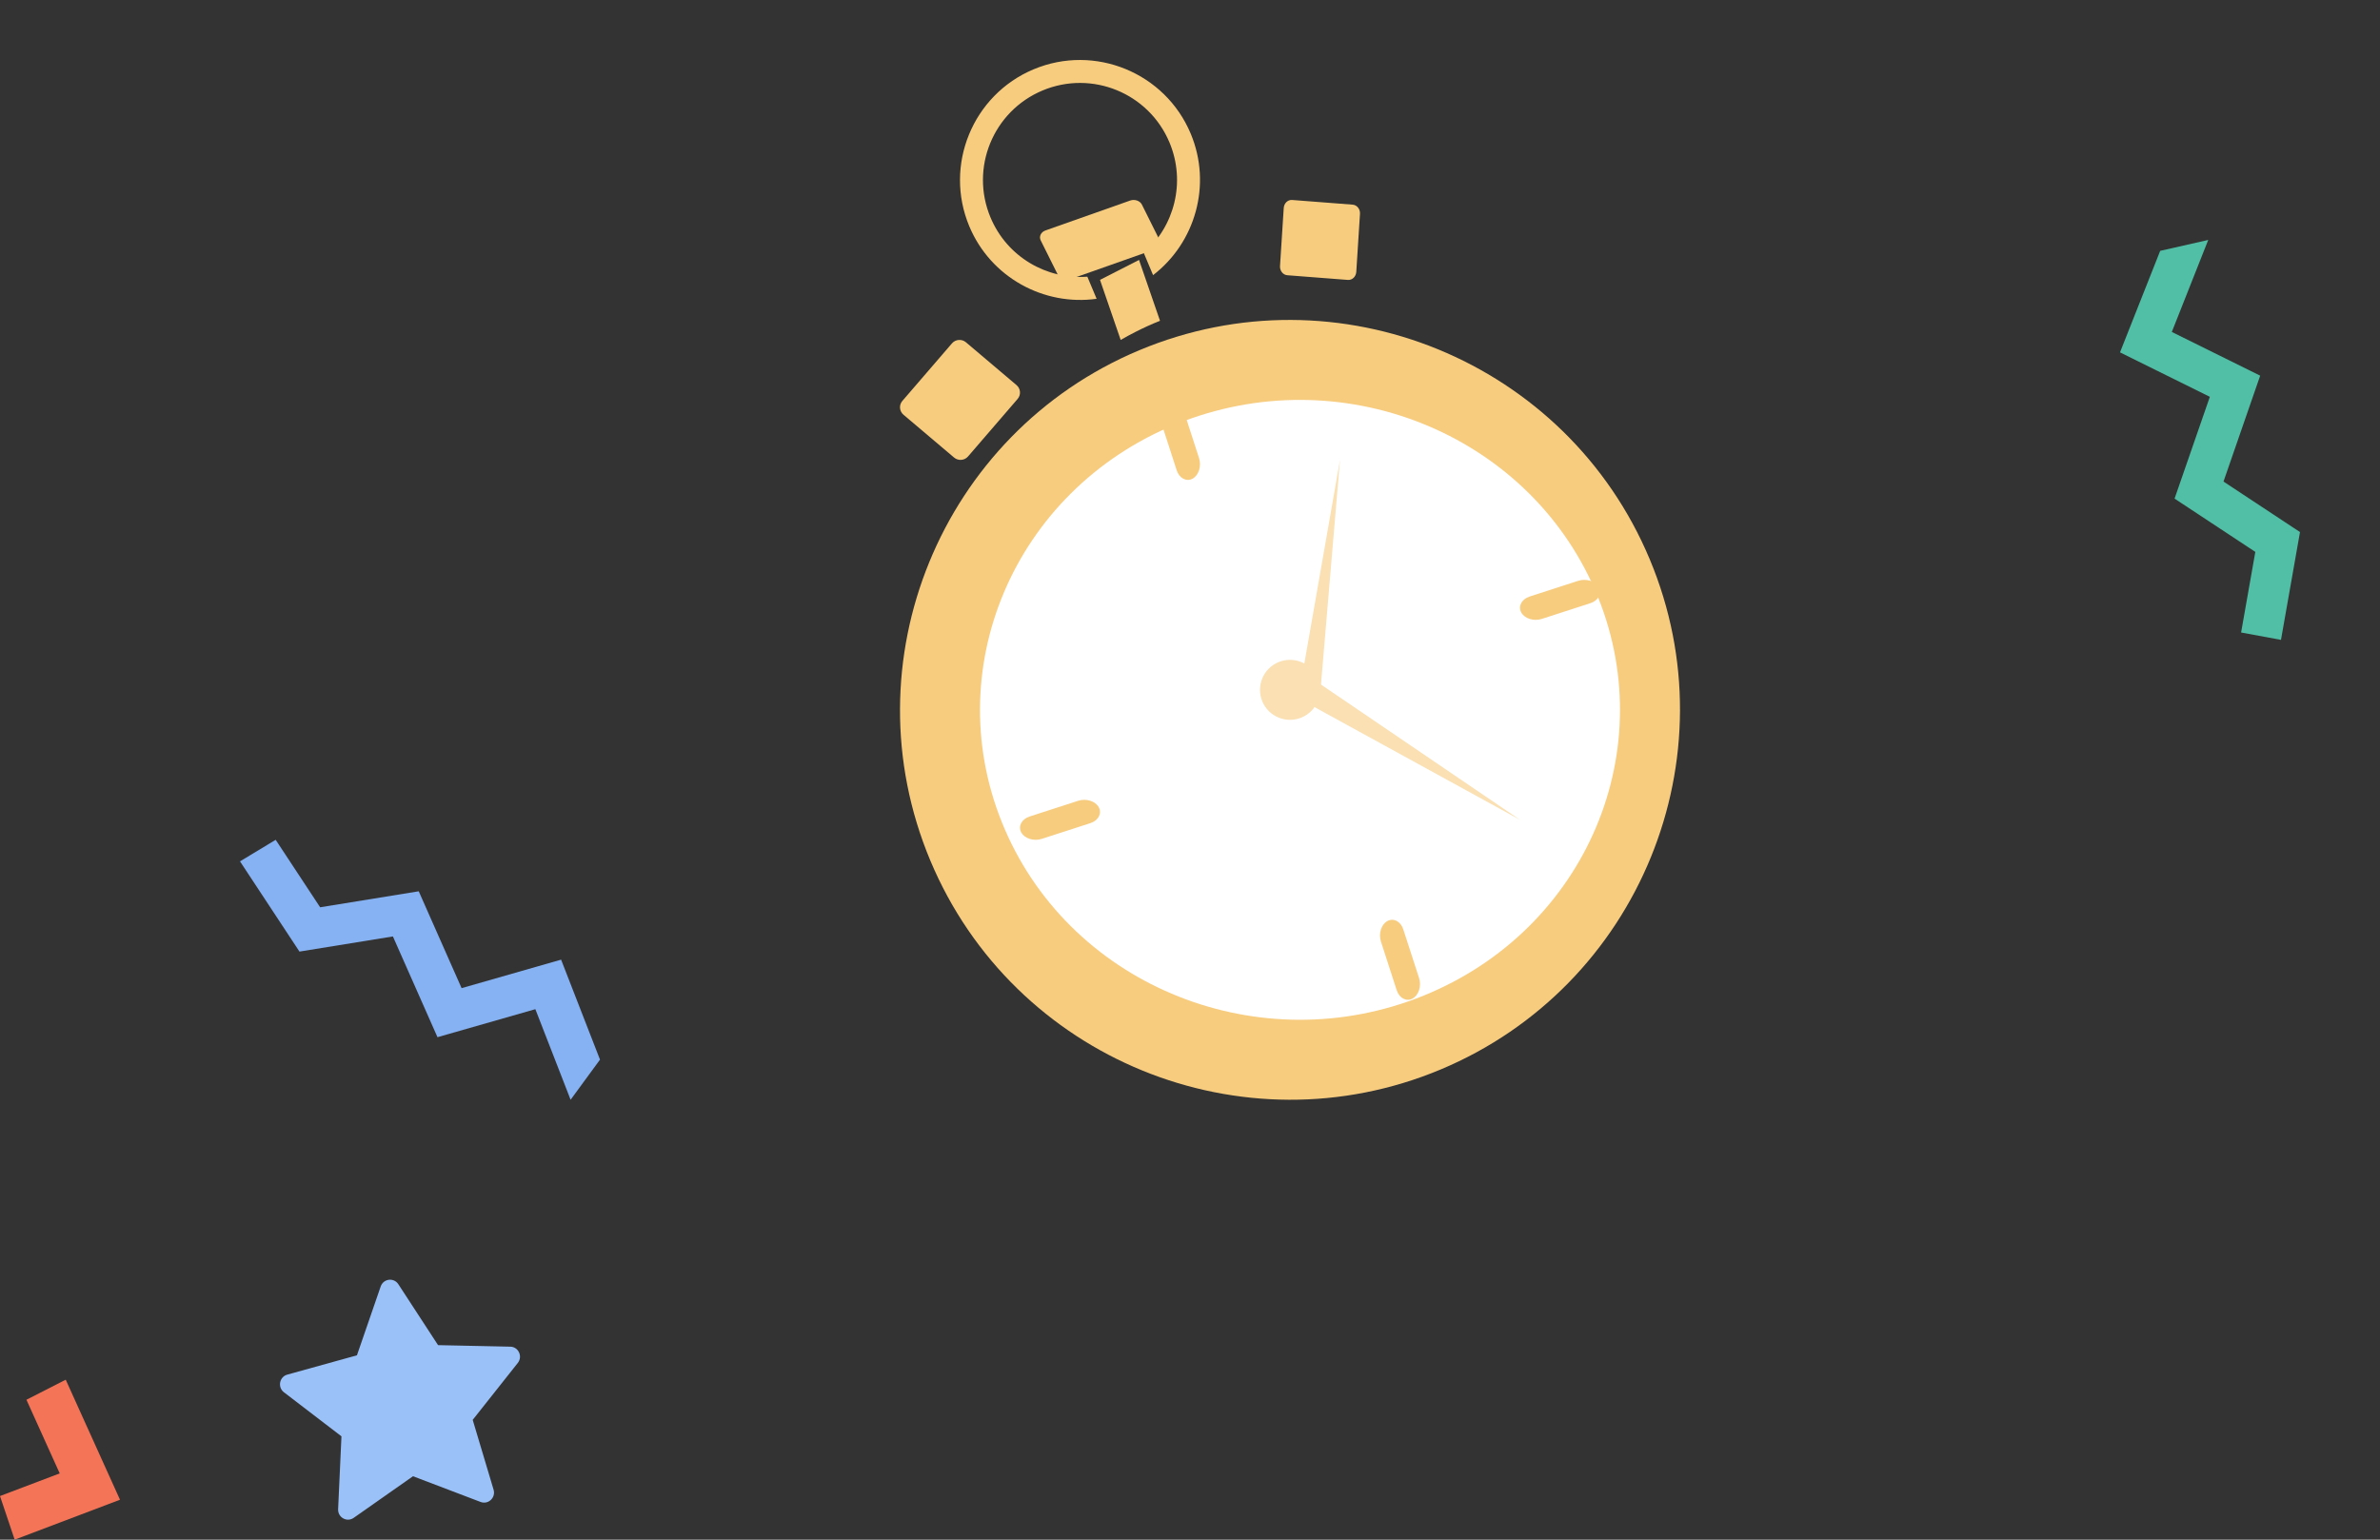 <?xml version="1.0" encoding="UTF-8"?>
<svg width="119px" height="77px" viewBox="0 0 119 77" version="1.1" xmlns="http://www.w3.org/2000/svg" xmlns:xlink="http://www.w3.org/1999/xlink">
    <rect x="0" y="0" width="119" height="77" fill="#333333" stroke="none"/>
    <title>4</title>
    <g id="4" stroke="none" stroke-width="1" fill="none" fill-rule="evenodd">
        <g id="Group-18" transform="translate(0, 3)">
            <g id="Group-17">
                <path d="M72.037,50.484 C62.121,54.64 50.672,49.954 46.516,40.037 C42.36,30.121 47.046,18.672 56.963,14.516 C66.879,10.36 78.328,15.046 82.484,24.963 C86.641,34.879 81.954,46.328 72.037,50.484" id="Fill-3" fill="#F7CC7F"></path>
                <path d="M79.752,26.51 C83.167,34.403 79.331,43.483 71.183,46.791 C63.035,50.1 53.662,46.383 50.247,38.49 C46.833,30.597 50.669,21.517 58.817,18.208 C66.965,14.901 76.338,18.617 79.752,26.51" id="Fill-5" fill="#FFFFFF"></path>
                <path d="M53.911,37.047 L51.481,37.834 C51.082,37.963 50.894,38.32 51.061,38.628 C51.228,38.936 51.689,39.082 52.088,38.953 L54.518,38.166 C54.918,38.037 55.106,37.68 54.939,37.372 C54.772,37.064 54.311,36.918 53.911,37.047" id="Fill-9" fill="#F7CC7F"></path>
                <path d="M69.372,43.061 C69.064,43.228 68.918,43.689 69.047,44.088 L69.834,46.519 C69.963,46.918 70.319,47.106 70.628,46.939 C70.936,46.772 71.082,46.311 70.953,45.912 L70.166,43.482 C70.037,43.082 69.681,42.894 69.372,43.061" id="Fill-11" fill="#F7CC7F"></path>
                <path d="M78.911,26.047 L76.481,26.834 C76.082,26.963 75.894,27.32 76.061,27.628 C76.228,27.936 76.689,28.082 77.088,27.953 L79.518,27.166 C79.918,27.037 80.106,26.681 79.939,26.372 C79.772,26.064 79.311,25.918 78.911,26.047" id="Fill-13" fill="#F7CC7F"></path>
                <path d="M58.372,17.061 C58.064,17.228 57.918,17.689 58.047,18.089 L58.834,20.518 C58.963,20.918 59.319,21.106 59.628,20.939 C59.936,20.772 60.082,20.311 59.953,19.912 L59.166,17.482 C59.037,17.082 58.681,16.894 58.372,17.061" id="Fill-15" fill="#F7CC7F"></path>
                <path d="M64.001,10.303 L64.187,7.402 C64.202,7.164 64.39,6.984 64.606,7.001 L67.634,7.235 C67.851,7.252 68.014,7.458 67.999,7.696 L67.814,10.598 C67.798,10.836 67.61,11.016 67.393,10.999 L64.366,10.765 C64.149,10.748 63.986,10.541 64.001,10.303" id="Fill-17" fill="#F7CC7F"></path>
                <path d="M50.827,16.26 L48.296,14.117 C48.088,13.942 47.776,13.966 47.598,14.172 L45.119,17.049 C44.941,17.255 44.966,17.564 45.173,17.74 L47.704,19.882 C47.912,20.058 48.225,20.034 48.402,19.828 L50.881,16.951 C51.059,16.745 51.034,16.436 50.827,16.26" id="Fill-19" fill="#F7CC7F"></path>
                <path d="M53.494,10.97 C53.265,11.052 53,10.96 52.904,10.766 L52.035,9.021 C51.939,8.827 52.047,8.604 52.277,8.523 L56.506,7.03 C56.735,6.949 57,7.04 57.096,7.234 L57.965,8.979 C58.061,9.173 57.953,9.396 57.723,9.477 L53.494,10.97 Z" id="Fill-21" fill="#F7CC7F"></path>
                <path d="M54.367,10.837 C52.341,10.991 50.355,9.854 49.526,7.876 C48.49,5.405 49.654,2.562 52.125,1.526 C54.596,0.49 57.439,1.654 58.474,4.125 C59.303,6.103 58.722,8.318 57.191,9.656 L57.654,10.76 C59.761,9.141 60.608,6.245 59.534,3.681 C58.255,0.63 54.732,-0.813 51.681,0.466 C48.63,1.745 47.188,5.269 48.466,8.32 C49.541,10.884 52.199,12.31 54.831,11.943 L54.367,10.837 Z" id="Fill-23" fill="#F7CC7F"></path>
                <path d="M56.754,13.609 C57.167,13.398 57.582,13.21 58,13.042 L56.952,10 L55,10.996 L56.034,14 C56.271,13.863 56.511,13.733 56.754,13.609" id="Fill-25" fill="#F7CC7F"></path>
                <path d="M65.883,30.92 C66.203,31.684 65.844,32.563 65.08,32.883 C64.316,33.203 63.437,32.843 63.117,32.08 C62.797,31.316 63.157,30.437 63.92,30.117 C64.684,29.797 65.563,30.156 65.883,30.92" id="Fill-27" fill="#FAE0B2"></path>
                <path d="M67,20 L66.025,31.518 C66.001,31.808 65.752,32.023 65.469,31.998 C65.186,31.973 64.977,31.717 65.002,31.427 C65.006,31.381 64.92,31.889 67,20" id="Fill-29" fill="#FAE0B2"></path>
                <path d="M76,38 L65.301,32.13 C65.032,31.982 64.923,31.623 65.058,31.329 C65.194,31.035 65.522,30.916 65.791,31.064 C65.834,31.087 65.379,30.781 76,38" id="Fill-31" fill="#FAE0B2"></path>
                <path d="M24.029,72.114 L20.65,70.828 L17.685,72.909 C17.347,73.146 16.887,72.89 16.906,72.475 L17.073,68.832 L14.196,66.628 C13.869,66.377 13.969,65.855 14.365,65.746 L17.847,64.78 L19.035,61.336 C19.17,60.944 19.692,60.879 19.918,61.226 L21.903,64.272 L25.513,64.348 C25.925,64.356 26.147,64.837 25.89,65.162 L23.635,68.009 L24.679,71.5 C24.798,71.898 24.414,72.261 24.029,72.114" id="Fill-39" fill="#9BC1F9"></path>
                <polygon id="Fill-41" fill="#86B1F2" points="30 49.993 28.055 44.993 23.08 46.418 20.937 41.574 16.007 42.374 13.784 39 12 40.077 14.973 44.59 19.645 43.832 21.874 48.871 26.768 47.47 28.53 52"></polygon>
                <polygon id="Fill-155" fill="#F47458" points="6 72.003 0.733 74 0 71.818 2.986 70.686 1.322 67.003 3.286 66"></polygon>
            </g>
            <polygon id="Fill-45" fill="#50BFA5" points="108.009 9.545 106 14.622 110.492 16.845 108.728 21.936 112.766 24.601 112.055 28.632 114.049 29 115 23.609 111.175 21.083 113.009 15.787 108.591 13.601 110.412 9"></polygon>
        </g>
    </g>
</svg>